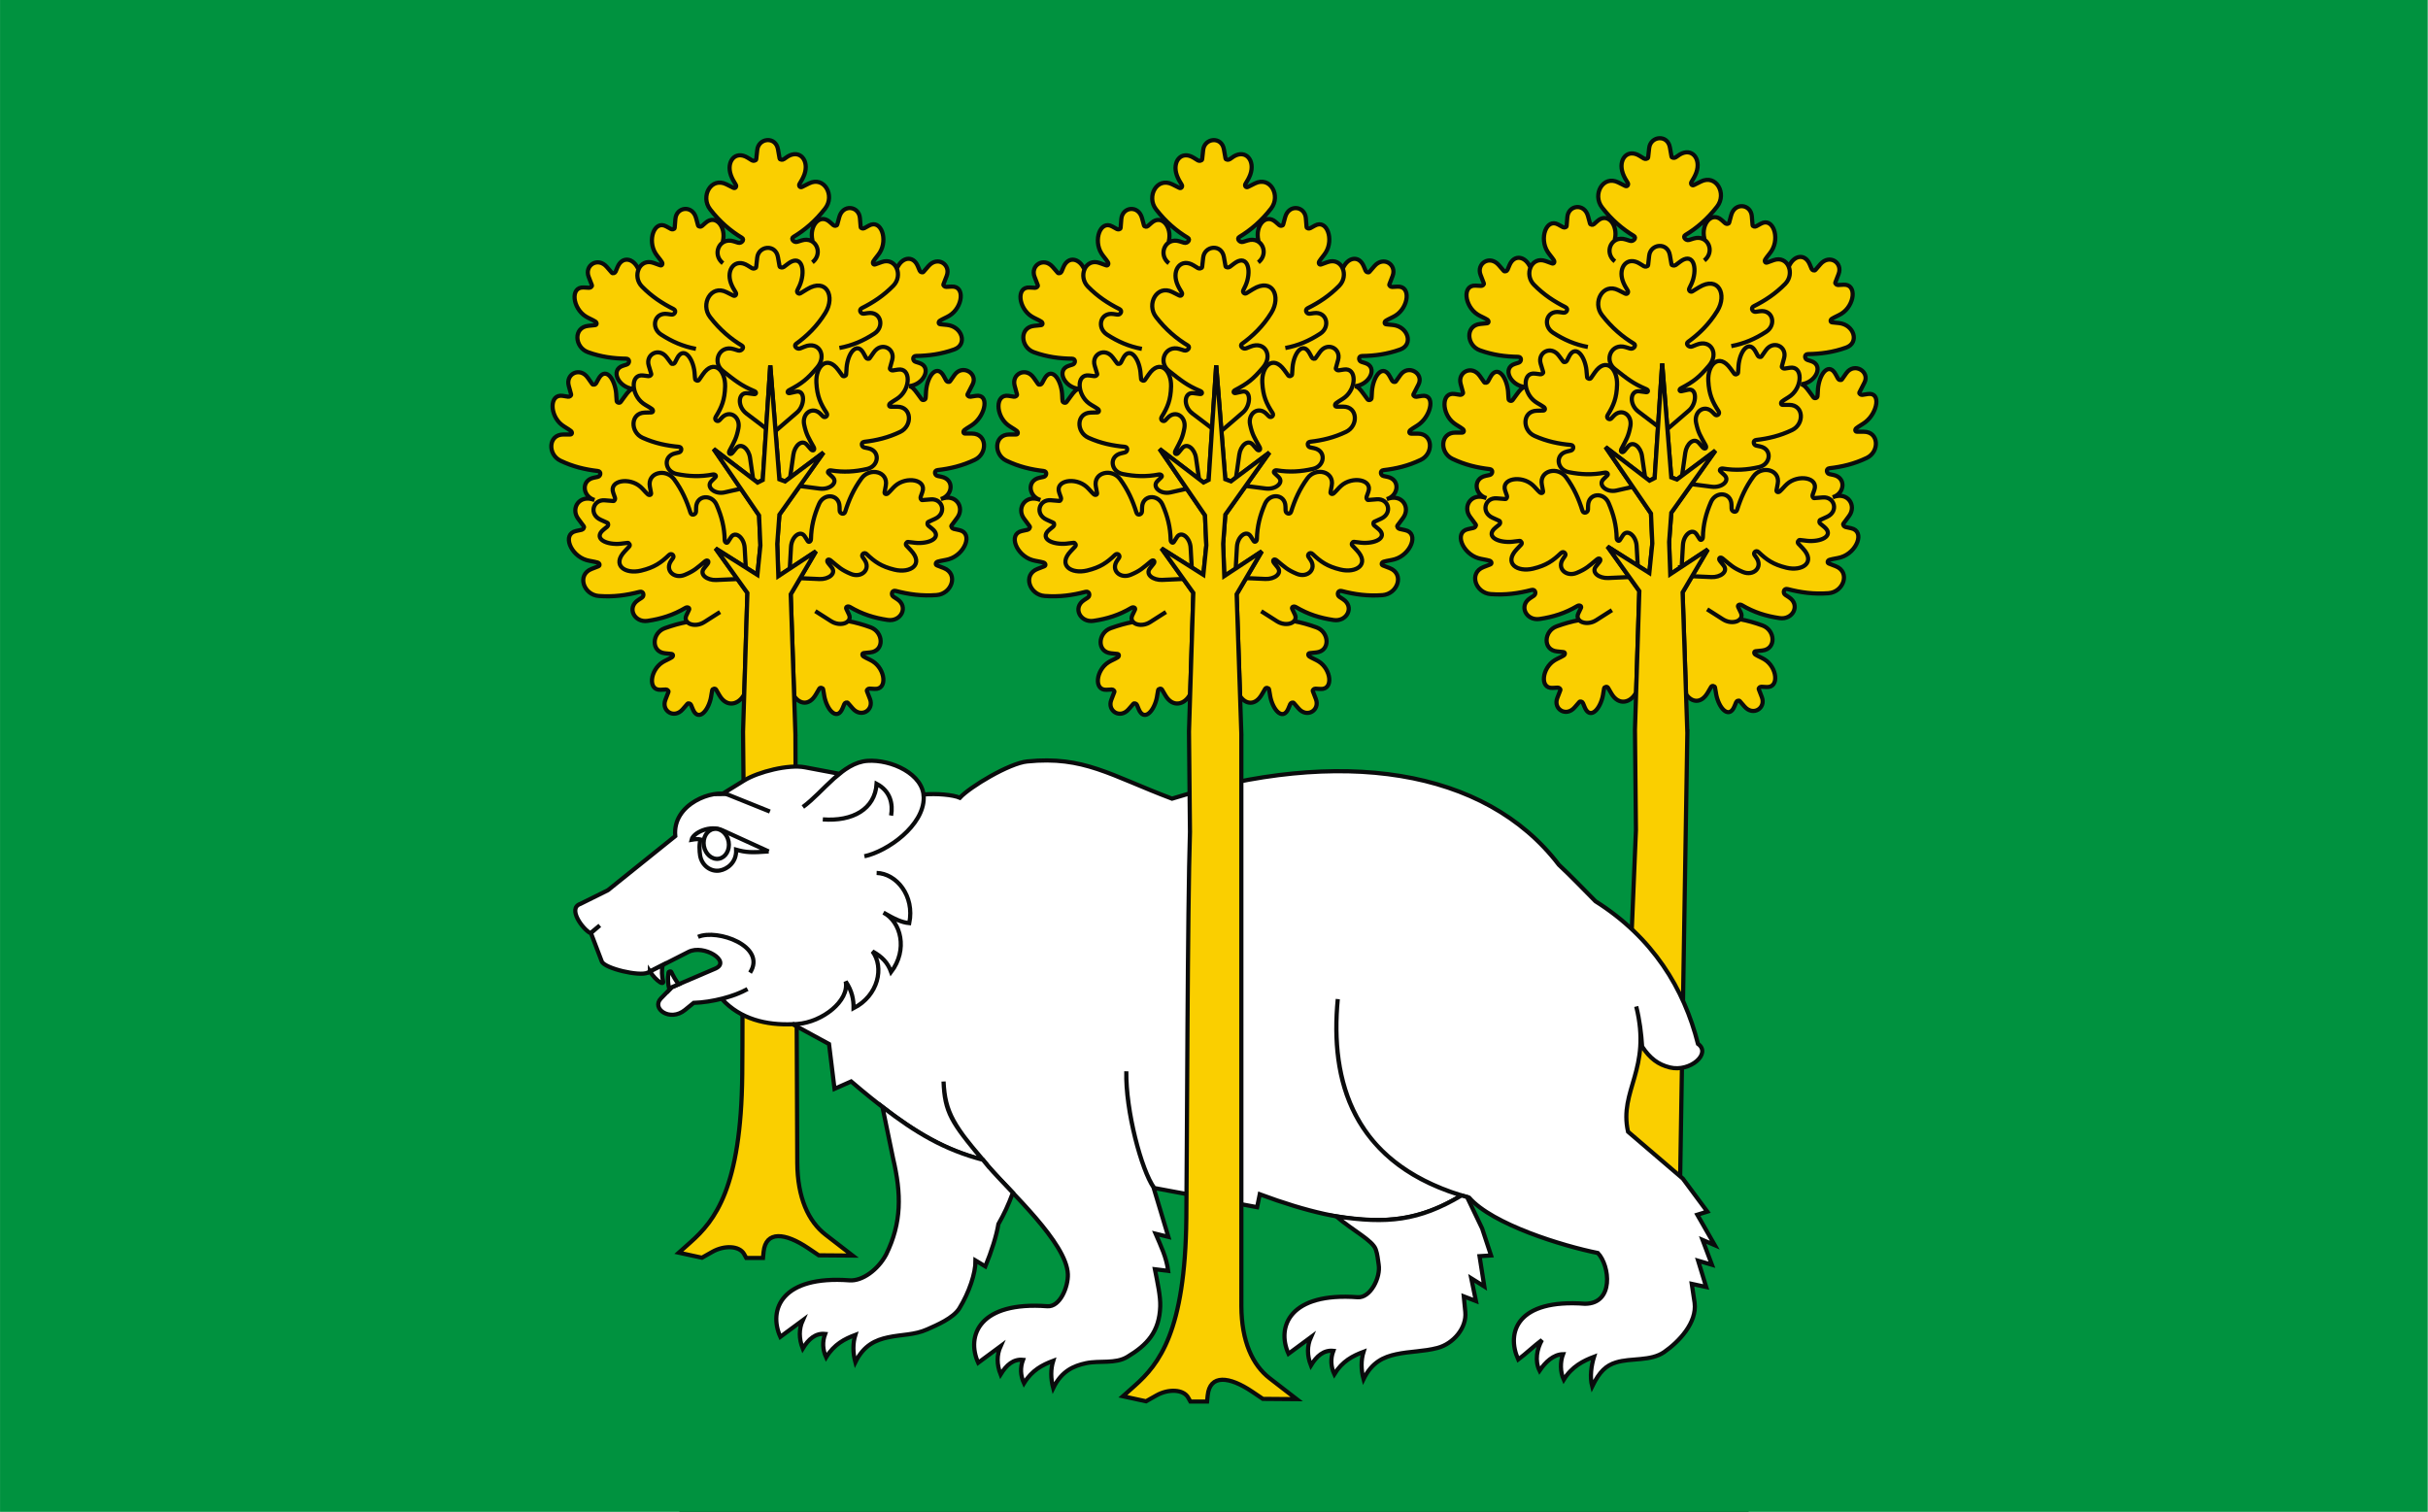 <?xml version="1.0" encoding="UTF-8"?>
<svg width="800" height="498.28" clip-rule="evenodd" fill-rule="evenodd" image-rendering="optimizeQuality" shape-rendering="geometricPrecision" text-rendering="geometricPrecision" version="1.0" viewBox="0 0 210 297" xml:space="preserve" xmlns="http://www.w3.org/2000/svg" xmlns:cc="http://web.resource.org/cc/" xmlns:dc="http://purl.org/dc/elements/1.1/" xmlns:rdf="http://www.w3.org/1999/02/22-rdf-syntax-ns#"><rect x="0" y="0" width="210" height="297" fill="#333333" stroke="none"/>
 <defs>
  <style type="text/css">
   
    .str0 {stroke:#0A0B0C;stroke-width:0.45}
    .str1 {stroke:#0A0B0C;stroke-width:0.45}
    .fil2 {fill:none}
    .fil0 {fill:#00923F}
    .fil1 {fill:#FACF00}
    .fil3 {fill:white}
   
  </style>
 </defs>
 <g transform="matrix(1.829 0 0 1.829 -87.07 -123.14)">
  
  <polygon class="fil0" points="-25.338 229.68 235.34 229.68 235.34 67.318 -25.338 67.318" fill="#00923f"/>
  <g stroke="#0a0b0c">
   <path class="fil1 str0" d="m150.34 141.69c-0.56 1.081-1.853 1.495-2.665 0.1l-0.352-0.605c-0.101-0.172-0.381-0.098-0.418 0.05-0.07 0.287-0.094 0.664-0.183 1.002-0.381 1.454-1.375 2.31-1.899 1.052l-0.2-0.479c-0.051-0.123-0.283-0.211-0.379-0.1l-0.51 0.587c-0.926 1.067-2.311 0.161-1.86-1.007l0.33-0.853c0.052-0.136-0.154-0.273-0.268-0.267l-0.572 0.03c-1.398 0.072-1.132-2.121 0.221-2.963 0.302-0.188 0.669-0.325 0.976-0.517 0.177-0.112 0.173-0.348-0.025-0.368l-0.696-0.072c-1.546-0.16-1.412-2.197-0.023-2.695 0.82-0.294 1.613-0.525 2.402-0.663 0.338 0.361 1.142 0.447 1.829 0.01l1.695-1.081-1.695 1.081c-1.03 0.656-2.325 0.136-1.915-0.729l0.287-0.602c0.092-0.193-0.161-0.333-0.398-0.193-1.302 0.769-2.58 1.173-4.053 1.391-1.421 0.209-2.271-1.411-1.009-2.237l0.397-0.261c0.283-0.187 0.182-0.733-0.243-0.621-1.402 0.367-2.807 0.565-4.388 0.446-1.64-0.124-2.387-2.274-0.773-2.903l0.727-0.283c0.207-0.081 0.141-0.336-0.082-0.403-0.386-0.116-0.822-0.154-1.202-0.268-1.704-0.504-2.639-2.783-1.115-3.119l0.624-0.138c0.124-0.028 0.306-0.236 0.209-0.366l-0.607-0.82c-0.831-1.121 0.142-2.653 1.749-2.009-1.272-0.382-1.464-2.095-0.074-2.39l0.437-0.093c0.313-0.067 0.41-0.582-9e-4 -0.629-1.357-0.157-2.659-0.462-4.006-1.107-1.398-0.67-1.32-2.813 0.313-2.815h0.735c0.209-8e-4 0.239-0.246 0.066-0.382-0.3-0.234-0.67-0.416-0.965-0.645-1.324-1.025-1.367-3.346 0.087-3.121l0.595 0.092c0.118 0.018 0.349-0.102 0.309-0.25l-0.254-0.927c-0.346-1.269 1.198-2.067 2.052-0.853l0.47 0.669c0.089 0.126 0.34 0.059 0.407-0.064l0.261-0.479c0.684-1.259 1.63-0.258 1.873 1.303 0.056 0.363 0.041 0.76 0.084 1.067 0.022 0.159 0.307 0.266 0.431 0.097l0.433-0.594c0.358-0.491 0.568-0.738 0.891-0.809-1.597-0.175-2.445-2.046-1.091-2.48l0.425-0.137c0.305-0.099 0.349-0.62-0.064-0.626-1.366-0.019-2.692-0.191-4.098-0.696-1.459-0.524-1.598-2.664 0.026-2.832l0.732-0.074c0.208-0.022 0.212-0.269 0.027-0.387-0.322-0.202-0.708-0.346-1.025-0.544-1.421-0.885-1.699-3.19-0.23-3.113l0.601 0.031c0.12 0.006 0.337-0.138 0.282-0.28l-0.346-0.896c-0.473-1.227 0.982-2.178 1.954-1.056l0.535 0.618c0.101 0.116 0.344 0.025 0.398-0.105l0.211-0.503c0.51-1.215 1.744-0.972 2.251 0.262-0.227 0.56-0.144 1.299 0.379 1.833 1.046 1.067 2.165 1.799 3.387 2.411 0.37 0.185 0.102 0.635-0.215 0.592l-0.443-0.062c-1.407-0.199-1.812 1.477-0.675 2.212 1.179 0.761 2.336 1.269 3.736 1.533-1.4-0.264-2.557-0.772-3.735-1.533-1.137-0.735-0.733-2.411 0.675-2.212l0.443 0.062c0.317 0.044 0.584-0.406 0.215-0.592-1.222-0.612-2.341-1.344-3.387-2.411-1.085-1.107-0.278-3.095 1.257-2.538l0.691 0.251c0.196 0.071 0.308-0.15 0.193-0.337-0.202-0.322-0.487-0.62-0.686-0.936-0.893-1.416-0.14-3.611 1.149-2.903l0.527 0.29c0.105 0.058 0.363 0.023 0.376-0.13l0.079-0.957c0.108-1.311 1.833-1.532 2.22-0.1l0.213 0.789c0.041 0.149 0.299 0.172 0.404 0.079l0.409-0.36c1.074-0.948 2.211 0.424 1.858 1.963l-0.04 0.174c-0.658 0.466-0.785 1.555 0.042 2.206-1.206-0.947-0.385-2.828 1.153-2.352l0.483 0.15c0.346 0.107 0.718-0.338 0.409-0.523-1.233-0.739-2.386-1.722-3.422-3.06-1.075-1.389 0.095-3.516 1.748-2.687l0.744 0.373c0.212 0.106 0.387-0.137 0.26-0.336-0.197-0.311-0.397-0.66-0.521-1.008-0.528-1.486 0.475-2.705 1.803-1.884l0.484 0.298c0.108 0.067 0.411 0.02 0.427-0.131l0.112-1.008c0.143-1.291 1.976-1.499 2.227-0.065l0.173 0.986c0.026 0.149 0.332 0.166 0.453 0.074l0.44-0.303c1.295-0.766 2.298 0.454 1.77 1.939-0.124 0.347-0.323 0.697-0.521 1.008-0.126 0.199 0.048 0.442 0.26 0.335l0.744-0.373c1.653-0.828 2.822 1.299 1.748 2.687-1.036 1.338-2.189 2.321-3.422 3.06-0.309 0.185 0.063 0.63 0.409 0.523l0.483-0.15c1.537-0.477 2.359 1.405 1.153 2.352 0.827-0.65 0.7-1.74 0.042-2.206l-0.04-0.174c-0.353-1.54 0.784-2.912 1.858-1.963l0.408 0.361c0.105 0.093 0.364 0.07 0.404-0.079l0.213-0.789c0.387-1.433 2.111-1.211 2.22 0.1l0.079 0.957c0.013 0.152 0.271 0.187 0.376 0.13l0.527-0.29c1.289-0.709 2.043 1.487 1.149 2.903-0.199 0.316-0.484 0.614-0.686 0.936-0.116 0.187-0.004 0.408 0.193 0.337l0.691-0.251c1.535-0.557 2.341 1.43 1.257 2.538-1.046 1.067-2.165 1.799-3.386 2.411-0.37 0.185-0.103 0.635 0.214 0.592l0.443-0.062c1.408-0.199 1.812 1.477 0.675 2.212-1.179 0.761-2.335 1.269-3.735 1.533 1.4-0.264 2.557-0.772 3.736-1.533 1.137-0.735 0.732-2.411-0.675-2.212l-0.443 0.062c-0.317 0.044-0.584-0.407-0.215-0.592 1.221-0.612 2.341-1.344 3.387-2.411 0.523-0.535 0.606-1.274 0.379-1.833 0.506-1.234 1.741-1.477 2.251-0.263l0.211 0.502c0.054 0.13 0.297 0.221 0.398 0.105l0.535-0.618c0.972-1.121 2.428-0.17 1.955 1.057l-0.346 0.896c-0.055 0.143 0.162 0.286 0.282 0.28l0.601-0.032c1.469-0.077 1.191 2.228-0.23 3.114-0.317 0.198-0.703 0.343-1.025 0.544-0.186 0.117-0.181 0.365 0.027 0.387l0.732 0.075c1.624 0.167 2.227 2.109 0.768 2.634-1.406 0.505-2.733 0.677-4.098 0.696-0.414 0.006-0.37 0.527-0.065 0.626l0.425 0.137c1.354 0.434 0.506 2.305-1.091 2.48 0.322 0.071 0.533 0.318 0.89 0.809l0.433 0.594c0.124 0.169 0.408 0.062 0.431-0.097 0.043-0.307 0.028-0.704 0.084-1.067 0.242-1.561 1.189-2.562 1.873-1.302l0.261 0.479c0.066 0.123 0.318 0.19 0.407 0.064l0.47-0.669c0.853-1.214 2.552-0.169 1.952 1.002l-0.55 1.075c-0.04 0.148 0.191 0.268 0.309 0.25l0.594-0.092c1.454-0.226 1.065 1.996-0.259 3.021-0.295 0.229-0.665 0.412-0.965 0.646-0.173 0.136-0.143 0.381 0.066 0.382l0.735 5e-4c1.633 0.002 1.711 2.145 0.313 2.814-1.348 0.645-2.65 0.95-4.006 1.107-0.411 0.048-0.314 0.562-8e-4 0.629l0.437 0.093c1.391 0.294 1.198 2.008-0.074 2.39 1.607-0.644 2.58 0.888 1.749 2.01l-0.607 0.819c-0.096 0.13 0.085 0.339 0.209 0.366l0.624 0.138c1.524 0.337 0.589 2.615-1.115 3.119-0.379 0.113-0.815 0.152-1.202 0.267-0.224 0.067-0.289 0.322-0.082 0.403l0.727 0.284c1.615 0.629 0.867 2.779-0.773 2.903-1.581 0.12-2.986-0.079-4.388-0.446-0.425-0.111-0.527 0.435-0.243 0.622l0.397 0.261c1.262 0.826 0.412 2.446-1.009 2.237-1.473-0.217-2.751-0.621-4.053-1.391-0.237-0.14-0.49 0-0.398 0.193l0.287 0.602c0.411 0.865-0.884 1.385-1.915 0.729l-1.696-1.081 1.696 1.081c0.687 0.437 1.49 0.351 1.829-0.01 0.789 0.139 1.582 0.369 2.402 0.664 1.389 0.498 1.523 2.535-0.023 2.695l-0.696 0.071c-0.199 0.021-0.202 0.257-0.025 0.368 0.307 0.192 0.674 0.329 0.976 0.517 1.353 0.842 1.619 3.035 0.221 2.963l-0.572-0.03c-0.114-0.006-0.32 0.131-0.268 0.267l0.33 0.853c0.451 1.167-0.933 2.073-1.86 1.007l-0.51-0.587c-0.097-0.111-0.328-0.023-0.379 0.1l-0.2 0.479c-0.525 1.259-1.518 0.402-1.9-1.052-0.088-0.338-0.113-0.715-0.183-1.002-0.037-0.148-0.317-0.222-0.417-0.05l-0.353 0.605c-0.74 1.272-1.779 1.039-2.341 0.169l-0.369-10.923 2.706-4.608-4.032 2.659-0.121-3.465 0.232-3.139 4.737-6.668-4.131 3.1-0.609-0.228-0.974-12.23-0.808 12.301-0.552 0.279-4.721-3.604 4.878 7.128 0.143 3.22-0.322 3.169-4.492-2.836 3.418 4.778-0.343 10.892z" fill="#facf00" stroke-width=".45"/>
   <path class="fil1 str0" d="m102.45 141.89c-0.56 1.081-1.852 1.495-2.664 0.1l-0.353-0.604c-0.101-0.173-0.381-0.098-0.417 0.05-0.071 0.286-0.095 0.664-0.183 1.002-0.382 1.454-1.375 2.31-1.9 1.052l-0.2-0.479c-0.051-0.123-0.282-0.211-0.379-0.1l-0.51 0.587c-0.927 1.067-2.311 0.161-1.86-1.007l0.329-0.853c0.052-0.136-0.154-0.273-0.268-0.267l-0.572 0.03c-1.398 0.072-1.132-2.121 0.221-2.963 0.301-0.188 0.669-0.325 0.976-0.517 0.177-0.111 0.173-0.347-0.025-0.368l-0.696-0.072c-1.546-0.16-1.411-2.197-0.023-2.695 0.821-0.294 1.613-0.525 2.402-0.663 0.339 0.361 1.142 0.447 1.829 0.01l1.695-1.081-1.695 1.081c-1.031 0.655-2.326 0.136-1.915-0.729l0.286-0.603c0.092-0.193-0.161-0.333-0.398-0.193-1.302 0.769-2.58 1.173-4.053 1.391-1.421 0.21-2.271-1.411-1.009-2.237l0.396-0.26c0.284-0.187 0.182-0.733-0.243-0.622-1.402 0.367-2.807 0.566-4.388 0.446-1.64-0.124-2.387-2.274-0.773-2.903l0.727-0.283c0.207-0.081 0.141-0.336-0.082-0.403-0.387-0.116-0.823-0.154-1.202-0.268-1.704-0.504-2.638-2.783-1.114-3.119l0.624-0.137c0.124-0.028 0.305-0.236 0.209-0.367l-0.607-0.819c-0.831-1.121 0.142-2.653 1.75-2.009-1.272-0.382-1.465-2.096-0.074-2.39l0.437-0.093c0.313-0.067 0.41-0.581-4e-4 -0.629-1.357-0.157-2.659-0.462-4.007-1.107-1.398-0.669-1.32-2.813 0.313-2.814h0.735c0.209-9e-4 0.238-0.246 0.066-0.382-0.3-0.234-0.67-0.417-0.964-0.645-1.324-1.025-1.367-3.346 0.087-3.121l0.594 0.092c0.118 0.018 0.349-0.102 0.309-0.25l-0.253-0.926c-0.346-1.269 1.198-2.067 2.051-0.853l0.47 0.669c0.088 0.126 0.34 0.059 0.406-0.064l0.261-0.479c0.684-1.26 1.63-0.258 1.873 1.303 0.057 0.363 0.041 0.76 0.084 1.067 0.022 0.159 0.307 0.266 0.431 0.097l0.433-0.594c0.358-0.491 0.568-0.739 0.89-0.809-1.597-0.175-2.445-2.046-1.091-2.479l0.425-0.137c0.305-0.099 0.349-0.62-0.064-0.626-1.366-0.019-2.692-0.191-4.098-0.696-1.459-0.525-1.598-2.664 0.026-2.832l0.732-0.074c0.208-0.022 0.212-0.269 0.027-0.387-0.322-0.202-0.709-0.346-1.025-0.544-1.421-0.885-1.699-3.19-0.229-3.113l0.601 0.031c0.12 0.006 0.337-0.137 0.282-0.28l-0.346-0.896c-0.473-1.227 0.983-2.178 1.955-1.056l0.535 0.618c0.101 0.116 0.344 0.024 0.398-0.105l0.211-0.503c0.509-1.215 1.744-0.972 2.251 0.263-0.227 0.56-0.145 1.299 0.379 1.833 1.046 1.067 2.165 1.8 3.387 2.411 0.369 0.185 0.102 0.635-0.215 0.592l-0.443-0.062c-1.408-0.199-1.812 1.478-0.675 2.212 1.179 0.761 2.335 1.269 3.736 1.533-1.4-0.264-2.557-0.772-3.736-1.533-1.137-0.735-0.732-2.411 0.675-2.212l0.443 0.062c0.318 0.044 0.584-0.406 0.215-0.592-1.221-0.612-2.34-1.344-3.386-2.411-1.085-1.107-0.279-3.095 1.257-2.538l0.691 0.251c0.197 0.071 0.309-0.15 0.193-0.337-0.202-0.322-0.487-0.62-0.686-0.936-0.894-1.416-0.14-3.611 1.149-2.903l0.527 0.29c0.105 0.057 0.363 0.023 0.376-0.13l0.078-0.957c0.109-1.311 1.833-1.533 2.22-0.1l0.213 0.789c0.041 0.149 0.299 0.172 0.404 0.079l0.409-0.361c1.075-0.948 2.211 0.424 1.859 1.963l-0.04 0.174c-0.659 0.466-0.786 1.556 0.042 2.205-1.206-0.947-0.384-2.828 1.153-2.352l0.483 0.15c0.346 0.107 0.718-0.338 0.409-0.523-1.233-0.739-2.386-1.722-3.422-3.06-1.074-1.389 0.095-3.516 1.748-2.687l0.744 0.373c0.212 0.106 0.387-0.137 0.261-0.336-0.198-0.311-0.398-0.66-0.521-1.008-0.528-1.486 0.475-2.705 1.804-1.885l0.483 0.299c0.108 0.067 0.411 0.02 0.428-0.131l0.111-1.008c0.143-1.291 1.976-1.499 2.228-0.065l0.173 0.986c0.026 0.149 0.331 0.166 0.453 0.074l0.44-0.303c1.295-0.765 2.298 0.454 1.77 1.94-0.124 0.348-0.323 0.697-0.521 1.008-0.127 0.199 0.048 0.442 0.26 0.336l0.744-0.373c1.653-0.829 2.822 1.299 1.748 2.687-1.036 1.338-2.189 2.321-3.422 3.06-0.308 0.185 0.063 0.63 0.409 0.523l0.483-0.15c1.538-0.477 2.359 1.405 1.153 2.352 0.828-0.65 0.701-1.74 0.042-2.206l-0.04-0.174c-0.352-1.54 0.784-2.912 1.858-1.963l0.409 0.361c0.105 0.093 0.363 0.07 0.404-0.079l0.213-0.789c0.387-1.433 2.112-1.211 2.22 0.1l0.079 0.957c0.013 0.153 0.271 0.187 0.376 0.13l0.527-0.29c1.289-0.709 2.042 1.487 1.149 2.903-0.199 0.316-0.484 0.614-0.686 0.936-0.116 0.186-0.004 0.408 0.193 0.337l0.691-0.251c1.535-0.557 2.342 1.43 1.257 2.538-1.046 1.067-2.165 1.799-3.386 2.411-0.369 0.185-0.103 0.635 0.215 0.592l0.443-0.062c1.408-0.199 1.812 1.477 0.675 2.212-1.179 0.761-2.335 1.269-3.735 1.533 1.4-0.264 2.557-0.772 3.735-1.533 1.137-0.735 0.732-2.411-0.675-2.212l-0.443 0.062c-0.318 0.044-0.584-0.407-0.215-0.592 1.221-0.612 2.341-1.344 3.387-2.411 0.523-0.534 0.606-1.273 0.379-1.833 0.506-1.234 1.741-1.478 2.25-0.263l0.211 0.502c0.054 0.13 0.297 0.221 0.398 0.105l0.535-0.617c0.972-1.122 2.428-0.171 1.955 1.056l-0.346 0.896c-0.055 0.143 0.162 0.287 0.282 0.281l0.601-0.031c1.469-0.077 1.191 2.228-0.229 3.113-0.317 0.198-0.703 0.343-1.025 0.544-0.185 0.118-0.181 0.365 0.027 0.387l0.731 0.075c1.625 0.167 2.227 2.11 0.768 2.634-1.406 0.505-2.733 0.676-4.098 0.696-0.414 0.006-0.369 0.527-0.064 0.626l0.425 0.137c1.354 0.433 0.506 2.305-1.091 2.479 0.323 0.071 0.533 0.318 0.891 0.809l0.433 0.594c0.124 0.169 0.408 0.062 0.431-0.097 0.043-0.307 0.028-0.704 0.084-1.067 0.242-1.561 1.189-2.562 1.873-1.302l0.261 0.478c0.067 0.124 0.318 0.19 0.407 0.064l0.47-0.668c0.854-1.214 2.552-0.169 1.953 1.001l-0.55 1.075c-0.041 0.148 0.191 0.268 0.309 0.25l0.594-0.092c1.454-0.225 1.064 1.997-0.26 3.022-0.295 0.229-0.665 0.412-0.964 0.646-0.173 0.135-0.143 0.381 0.066 0.382l0.735 4e-4c1.633 0.002 1.711 2.145 0.313 2.814-1.348 0.645-2.65 0.95-4.007 1.107-0.411 0.048-0.314 0.562-8e-4 0.629l0.437 0.093c1.391 0.295 1.198 2.008-0.073 2.39 1.607-0.644 2.58 0.888 1.749 2.01l-0.607 0.819c-0.097 0.13 0.085 0.339 0.209 0.366l0.623 0.138c1.524 0.337 0.589 2.615-1.114 3.12-0.38 0.113-0.816 0.151-1.202 0.267-0.224 0.067-0.289 0.322-0.082 0.403l0.727 0.283c1.614 0.629 0.867 2.78-0.773 2.904-1.581 0.119-2.986-0.079-4.388-0.446-0.425-0.111-0.527 0.435-0.243 0.622l0.397 0.261c1.262 0.826 0.412 2.446-1.009 2.237-1.473-0.218-2.751-0.621-4.053-1.391-0.237-0.14-0.49 0-0.398 0.193l0.287 0.603c0.411 0.865-0.884 1.385-1.915 0.729l-1.695-1.081 1.695 1.081c0.687 0.437 1.491 0.351 1.829-0.01 0.789 0.138 1.582 0.369 2.402 0.663 1.389 0.498 1.523 2.535-0.023 2.695l-0.696 0.072c-0.198 0.021-0.202 0.257-0.025 0.368 0.306 0.192 0.674 0.329 0.976 0.517 1.353 0.842 1.619 3.035 0.221 2.963l-0.572-0.03c-0.114-0.006-0.321 0.131-0.268 0.267l0.33 0.853c0.451 1.168-0.933 2.074-1.86 1.007l-0.51-0.587c-0.097-0.111-0.328-0.023-0.379 0.1l-0.2 0.479c-0.525 1.258-1.518 0.402-1.9-1.052-0.088-0.339-0.113-0.716-0.183-1.002-0.037-0.148-0.317-0.222-0.418-0.05l-0.353 0.605c-0.74 1.272-1.779 1.039-2.341 0.169l-0.369-10.923 2.706-4.608-4.032 2.659-0.121-3.465 0.232-3.139 4.737-6.668-4.132 3.1-0.609-0.229-0.974-12.229-0.808 12.301-0.552 0.279-4.721-3.604 4.879 7.128 0.143 3.22-0.322 3.169-4.492-2.836 3.418 4.778-0.343 10.892z" fill="#facf00" stroke-width=".45"/>
   <path class="fil1 str0" d="m54.569 141.89c-0.56 1.081-1.853 1.496-2.665 0.101l-0.352-0.605c-0.101-0.173-0.381-0.098-0.417 0.05-0.071 0.286-0.095 0.663-0.183 1.002-0.381 1.454-1.375 2.31-1.9 1.051l-0.2-0.479c-0.052-0.123-0.282-0.211-0.379-0.1l-0.51 0.587c-0.927 1.067-2.311 0.161-1.86-1.007l0.33-0.853c0.052-0.136-0.154-0.272-0.268-0.267l-0.572 0.03c-1.398 0.072-1.132-2.122 0.221-2.963 0.301-0.188 0.669-0.326 0.976-0.517 0.177-0.111 0.173-0.347-0.025-0.368l-0.696-0.071c-1.546-0.16-1.412-2.197-0.023-2.695 0.82-0.294 1.613-0.525 2.402-0.663 0.339 0.361 1.142 0.447 1.829 0.01l1.696-1.081-1.696 1.081c-1.031 0.656-2.326 0.136-1.915-0.729l0.287-0.602c0.092-0.193-0.161-0.333-0.398-0.193-1.302 0.77-2.58 1.173-4.053 1.391-1.421 0.21-2.271-1.411-1.009-2.237l0.397-0.26c0.284-0.187 0.182-0.733-0.243-0.622-1.402 0.367-2.807 0.566-4.388 0.446-1.64-0.124-2.387-2.274-0.773-2.904l0.727-0.283c0.207-0.081 0.141-0.336-0.082-0.403-0.386-0.116-0.822-0.154-1.202-0.267-1.704-0.504-2.639-2.783-1.115-3.119l0.624-0.137c0.124-0.028 0.306-0.236 0.209-0.367l-0.607-0.819c-0.831-1.121 0.142-2.653 1.749-2.01-1.272-0.382-1.465-2.095-0.074-2.39l0.437-0.093c0.313-0.068 0.41-0.582-8e-4 -0.629-1.357-0.157-2.659-0.462-4.007-1.107-1.398-0.669-1.32-2.813 0.313-2.815h0.735c0.209-4e-4 0.239-0.246 0.066-0.382-0.3-0.234-0.67-0.417-0.965-0.646-1.324-1.024-1.367-3.346 0.087-3.12l0.595 0.092c0.119 0.018 0.349-0.102 0.309-0.25l-0.253-0.926c-0.346-1.269 1.198-2.067 2.052-0.853l0.47 0.668c0.089 0.126 0.34 0.059 0.407-0.064l0.261-0.479c0.684-1.26 1.63-0.259 1.873 1.302 0.056 0.363 0.041 0.76 0.084 1.067 0.022 0.159 0.307 0.266 0.431 0.097l0.433-0.594c0.358-0.491 0.568-0.739 0.89-0.809-1.597-0.175-2.445-2.046-1.091-2.479l0.426-0.137c0.305-0.099 0.349-0.62-0.065-0.626-1.366-0.019-2.692-0.191-4.098-0.696-1.459-0.525-1.598-2.665 0.026-2.832l0.731-0.075c0.208-0.021 0.213-0.269 0.027-0.387-0.322-0.202-0.709-0.347-1.025-0.544-1.421-0.885-1.699-3.19-0.23-3.113l0.601 0.031c0.12 0.006 0.337-0.138 0.282-0.28l-0.346-0.896c-0.473-1.227 0.982-2.178 1.955-1.056l0.535 0.617c0.102 0.116 0.344 0.025 0.398-0.105l0.211-0.503c0.509-1.214 1.745-0.972 2.251 0.263-0.227 0.559-0.144 1.299 0.379 1.833 1.046 1.067 2.165 1.8 3.386 2.411 0.37 0.185 0.102 0.635-0.215 0.592l-0.443-0.062c-1.408-0.199-1.813 1.478-0.676 2.212 1.179 0.761 2.336 1.269 3.736 1.533-1.4-0.264-2.557-0.772-3.736-1.533-1.137-0.735-0.732-2.411 0.675-2.212l0.443 0.062c0.317 0.043 0.584-0.406 0.215-0.592-1.221-0.612-2.341-1.344-3.386-2.411-1.085-1.107-0.279-3.095 1.257-2.538l0.691 0.251c0.197 0.071 0.309-0.15 0.192-0.337-0.202-0.322-0.487-0.621-0.685-0.936-0.894-1.416-0.14-3.611 1.149-2.903l0.527 0.29c0.105 0.058 0.363 0.023 0.376-0.13l0.079-0.957c0.108-1.311 1.833-1.533 2.22-0.1l0.213 0.789c0.041 0.148 0.3 0.172 0.404 0.079l0.409-0.361c1.074-0.948 2.211 0.424 1.858 1.963l-0.04 0.174c-0.658 0.466-0.785 1.556 0.042 2.206-1.206-0.947-0.384-2.829 1.154-2.352l0.483 0.15c0.346 0.107 0.718-0.338 0.409-0.523-1.233-0.739-2.386-1.722-3.421-3.06-1.074-1.388 0.095-3.516 1.748-2.687l0.744 0.373c0.212 0.106 0.387-0.137 0.26-0.336-0.198-0.311-0.397-0.66-0.52-1.008-0.529-1.486 0.474-2.706 1.803-1.885l0.484 0.298c0.108 0.067 0.411 0.02 0.428-0.13l0.111-1.008c0.143-1.291 1.975-1.499 2.227-0.065l0.173 0.986c0.026 0.149 0.332 0.166 0.453 0.074l0.441-0.303c1.295-0.765 2.298 0.454 1.769 1.94-0.124 0.348-0.323 0.697-0.52 1.008-0.127 0.199 0.048 0.442 0.26 0.336l0.744-0.373c1.652-0.829 2.822 1.299 1.748 2.687-1.035 1.338-2.188 2.321-3.421 3.06-0.308 0.185 0.064 0.63 0.409 0.523l0.483-0.15c1.538-0.476 2.359 1.405 1.153 2.352 0.828-0.65 0.701-1.74 0.042-2.206l-0.04-0.174c-0.352-1.539 0.784-2.911 1.858-1.963l0.409 0.361c0.104 0.093 0.363 0.07 0.404-0.079l0.213-0.789c0.387-1.433 2.111-1.211 2.22 0.1l0.079 0.957c0.012 0.153 0.271 0.187 0.376 0.13l0.527-0.29c1.289-0.709 2.042 1.487 1.149 2.903-0.199 0.316-0.484 0.614-0.686 0.936-0.116 0.186-0.004 0.408 0.193 0.336l0.691-0.251c1.535-0.557 2.341 1.43 1.257 2.537-1.046 1.067-2.165 1.8-3.386 2.411-0.37 0.185-0.103 0.635 0.215 0.591l0.442-0.062c1.408-0.199 1.813 1.477 0.676 2.212-1.179 0.762-2.335 1.269-3.735 1.533 1.4-0.264 2.557-0.772 3.735-1.533 1.137-0.735 0.732-2.411-0.675-2.212l-0.443 0.062c-0.318 0.044-0.584-0.406-0.215-0.591 1.221-0.612 2.341-1.344 3.386-2.411 0.524-0.535 0.606-1.274 0.379-1.833 0.506-1.235 1.741-1.478 2.251-0.263l0.211 0.502c0.054 0.13 0.297 0.221 0.398 0.105l0.535-0.618c0.972-1.121 2.428-0.171 1.955 1.056l-0.346 0.896c-0.055 0.143 0.162 0.287 0.282 0.28l0.601-0.031c1.469-0.077 1.191 2.228-0.23 3.113-0.316 0.198-0.703 0.343-1.025 0.544-0.186 0.118-0.182 0.365 0.027 0.387l0.732 0.074c1.624 0.167 2.227 2.11 0.768 2.634-1.406 0.505-2.733 0.677-4.098 0.696-0.414 0.006-0.369 0.527-0.065 0.626l0.426 0.137c1.354 0.434 0.506 2.305-1.091 2.48 0.322 0.07 0.532 0.318 0.891 0.809l0.433 0.594c0.124 0.17 0.408 0.062 0.431-0.097 0.043-0.307 0.028-0.704 0.084-1.067 0.243-1.561 1.189-2.562 1.873-1.303l0.261 0.479c0.067 0.124 0.318 0.19 0.407 0.064l0.47-0.668c0.854-1.214 2.552-0.169 1.953 1.001l-0.55 1.075c-0.04 0.148 0.191 0.268 0.309 0.25l0.595-0.092c1.454-0.225 1.065 1.997-0.26 3.022-0.295 0.229-0.665 0.412-0.965 0.645-0.173 0.136-0.143 0.382 0.066 0.382h0.735c1.633 0.002 1.711 2.145 0.313 2.815-1.348 0.645-2.65 0.95-4.007 1.107-0.411 0.048-0.314 0.562-8e-4 0.629l0.437 0.093c1.391 0.295 1.198 2.008-0.074 2.39 1.607-0.644 2.58 0.888 1.749 2.009l-0.607 0.82c-0.096 0.13 0.086 0.339 0.209 0.366l0.624 0.138c1.524 0.337 0.589 2.615-1.115 3.119-0.38 0.113-0.815 0.152-1.202 0.268-0.224 0.067-0.289 0.322-0.082 0.403l0.727 0.283c1.614 0.629 0.867 2.779-0.773 2.903-1.581 0.12-2.986-0.079-4.388-0.446-0.424-0.111-0.526 0.435-0.242 0.622l0.396 0.26c1.262 0.826 0.412 2.446-1.008 2.237-1.473-0.218-2.751-0.622-4.053-1.391-0.237-0.14-0.49 0-0.398 0.193l0.286 0.603c0.411 0.865-0.884 1.385-1.915 0.729l-1.696-1.081 1.696 1.081c0.687 0.437 1.49 0.351 1.829-0.01 0.789 0.138 1.582 0.37 2.402 0.664 1.389 0.497 1.524 2.535-0.022 2.695l-0.696 0.072c-0.198 0.021-0.202 0.257-0.025 0.368 0.306 0.192 0.674 0.329 0.976 0.517 1.353 0.842 1.619 3.035 0.221 2.963l-0.572-0.03c-0.113-0.005-0.32 0.131-0.268 0.267l0.33 0.853c0.451 1.168-0.934 2.074-1.86 1.007l-0.51-0.587c-0.097-0.111-0.328-0.024-0.379 0.1l-0.2 0.479c-0.525 1.259-1.519 0.403-1.9-1.052-0.088-0.338-0.113-0.716-0.183-1.002-0.036-0.148-0.317-0.222-0.417-0.05l-0.353 0.605c-0.74 1.272-1.779 1.039-2.341 0.169l-0.369-10.923 2.705-4.608-4.032 2.659-0.121-3.465 0.232-3.139 4.737-6.668-4.132 3.1-0.609-0.228-0.974-12.229-0.808 12.301-0.552 0.278-4.721-3.604 4.878 7.128 0.143 3.22-0.322 3.169-4.492-2.836 3.418 4.778-0.343 10.892z" fill="#facf00" stroke-width=".45"/>
   <path class="fil2 str0" d="m60.297 119.49 2.38 0.307c1.098 0.141 2.008-0.65 1.377-1.245l-0.44-0.415c-0.141-0.132 0.026-0.334 0.272-0.293 1.352 0.222 2.563 0.143 3.878-0.157 1.268-0.29 1.454-1.937 0.117-2.22l-0.42-0.089c-0.301-0.065-0.394-0.559 8e-4 -0.605 1.304-0.151 2.555-0.444 3.85-1.064 1.344-0.643 1.269-2.703-0.301-2.705h-0.707c-0.201-5e-4 -0.229-0.237-0.063-0.367 0.288-0.224 0.643-0.4 0.927-0.62 1.272-0.985 1.314-3.215-0.083-2.999l-0.571 0.088c-0.114 0.017-0.336-0.099-0.297-0.24l0.243-0.891c0.333-1.219-1.151-1.987-1.972-0.82l-0.452 0.643c-0.086 0.121-0.327 0.057-0.391-0.062l-0.251-0.46c-0.657-1.211-1.567-0.248-1.8 1.251-0.055 0.349-0.039 0.73-0.081 1.025-0.022 0.153-0.295 0.256-0.414 0.093l-0.416-0.571c-1.222-1.678-2.455-0.401-2.364 1.348 0.076 1.453 0.437 2.239 1.099 3.256 0.206 0.316-0.193 0.562-0.382 0.37l-0.264-0.266c-0.88-0.888-2.019-0.05-1.764 1.152 0.229 1.073 0.47 1.408 1.022 2.405 0.174 0.314-0.085 0.488-0.314 0.224l-0.399-0.462c-0.567-0.657-1.338 0.113-1.471 1.05l-0.35 2.475 0.8 0.861z" fill="none" stroke-width=".45"/>
   <path class="fil2 str0" d="m59.458 128.45 0.137-2.395c0.063-1.105 1.009-1.854 1.477-1.124l0.326 0.509c0.104 0.163 0.333 0.036 0.338-0.214 0.031-1.369 0.332-2.545 0.869-3.782 0.519-1.193 2.171-1.072 2.203 0.294l0.011 0.43c8e-3 0.308 0.477 0.49 0.594 0.111 0.389-1.254 0.908-2.43 1.756-3.588 0.88-1.202 2.891-0.749 2.603 0.794l-0.13 0.694c-0.036 0.198 0.191 0.269 0.349 0.13 0.274-0.242 0.512-0.559 0.78-0.797 1.202-1.069 3.402-0.699 2.932 0.635l-0.192 0.546c-0.038 0.108 0.035 0.348 0.182 0.336l0.92-0.075c1.26-0.102 1.74 1.498 0.442 2.089l-0.715 0.326c-0.134 0.062-0.116 0.311-0.011 0.396l0.406 0.331c1.069 0.869-0.045 1.586-1.562 1.538-0.353-0.011-0.725-0.096-1.023-0.11-0.154-0.007-0.306 0.243-0.168 0.39l0.484 0.514c1.424 1.511-0.058 2.487-1.761 2.076-1.414-0.343-2.119-0.842-2.997-1.681-0.273-0.26-0.588 0.086-0.435 0.308l0.213 0.308c0.711 1.028-0.323 1.994-1.458 1.522-1.013-0.422-1.298-0.722-2.175-1.448-0.276-0.229-0.496-0.006-0.278 0.268l0.38 0.477c0.541 0.679-0.358 1.295-1.303 1.252l-2.498-0.112-0.699-0.946z" fill="none" stroke-width=".45"/>
   <path class="fil2 str0" d="m54.754 128.55-0.137-2.395c-0.063-1.105-1.009-1.855-1.477-1.124l-0.326 0.509c-0.105 0.163-0.333 0.036-0.339-0.214-0.031-1.369-0.331-2.545-0.869-3.782-0.519-1.193-2.171-1.072-2.203 0.294l-0.011 0.43c-8e-3 0.307-0.477 0.49-0.595 0.111-0.389-1.254-0.908-2.429-1.756-3.588-0.88-1.202-2.89-0.749-2.603 0.794l0.13 0.694c0.037 0.198-0.19 0.269-0.349 0.13-0.274-0.242-0.512-0.559-0.781-0.797-1.202-1.069-3.402-0.699-2.932 0.635l0.192 0.545c0.038 0.109-0.035 0.348-0.182 0.337l-0.92-0.075c-1.26-0.102-1.74 1.498-0.442 2.089l0.715 0.325c0.134 0.062 0.116 0.311 0.011 0.396l-0.406 0.331c-1.069 0.869 0.045 1.586 1.562 1.538 0.353-0.011 0.725-0.096 1.022-0.109 0.154-0.007 0.306 0.243 0.168 0.39l-0.484 0.514c-1.424 1.511 0.058 2.487 1.761 2.075 1.414-0.343 2.12-0.842 2.998-1.68 0.273-0.26 0.588 0.086 0.435 0.308l-0.213 0.308c-0.71 1.028 0.324 1.994 1.458 1.522 1.013-0.422 1.298-0.721 2.175-1.448 0.277-0.229 0.496-0.006 0.278 0.268l-0.38 0.477c-0.541 0.678 0.358 1.294 1.303 1.252l2.498-0.112 0.699-0.946z" fill="none" stroke-width=".45"/>
   <path class="fil2 str0" d="m54.235 119.8-1.776 0.403c-1.079 0.243-2.024-0.596-1.409-1.208l0.429-0.426c0.138-0.136-0.035-0.333-0.28-0.286-1.345 0.257-2.558 0.21-3.88-0.055-1.276-0.257-1.504-1.898-0.175-2.216l0.418-0.1c0.299-0.073 0.379-0.569-0.017-0.605-1.308-0.117-2.566-0.377-3.877-0.963-1.36-0.608-1.339-2.67 0.23-2.712l0.706-0.019c0.201-6e-3 0.224-0.243 0.054-0.369-0.294-0.216-0.654-0.383-0.943-0.596-1.297-0.951-1.397-3.18 0.005-3l0.574 0.073c0.114 0.014 0.333-0.107 0.291-0.248l-0.267-0.883c-0.364-1.21 1.099-2.016 1.95-0.871l0.468 0.63c0.088 0.119 0.328 0.048 0.389-0.072l0.238-0.467c0.626-1.227 1.56-0.289 1.832 1.204 0.064 0.348 0.058 0.729 0.108 1.023 0.025 0.152 0.302 0.248 0.417 0.082l0.401-0.582c1.179-1.709 2.444-0.465 2.399 1.286-0.038 1.455-0.378 2.249-1.013 3.284-0.197 0.321 0.207 0.557 0.392 0.36l0.257-0.273c0.856-0.911 2.017-0.102 1.794 1.106-0.201 1.079-0.433 1.421-0.959 2.431-0.166 0.318 0.098 0.486 0.32 0.215l0.387-0.472c0.55-0.671 1.363 0.074 1.498 1.011l0.349 2.416-1.306 0.897z" fill="none" stroke-width=".45"/>
   <path class="fil2 str0" d="m57.066 113.45-2.252-1.709c-1.038-0.788-0.902-2.318 0.111-2.184l0.707 0.094c0.227 0.03 0.297-0.208 0.037-0.318-1.474-0.623-2.102-1.157-3.385-2.164-1.206-0.947-0.385-2.827 1.153-2.352l0.483 0.149c0.346 0.107 0.718-0.338 0.409-0.523-1.233-0.739-2.386-1.722-3.422-3.06-1.074-1.389 0.096-3.517 1.748-2.687l0.744 0.373c0.213 0.107 0.387-0.137 0.26-0.336-0.198-0.311-0.397-0.66-0.521-1.008-0.528-1.486 0.475-2.706 1.804-1.885l0.484 0.298c0.108 0.066 0.411 0.02 0.427-0.131l0.111-1.008c0.143-1.291 1.976-1.499 2.228-0.065l0.173 0.986c0.026 0.149 0.331 0.166 0.453 0.074l0.474-0.358c1.247-0.942 1.817 0.296 1.415 1.821-0.094 0.356-0.263 0.721-0.434 1.047-0.109 0.209 0.131 0.443 0.334 0.319l0.71-0.434c2.086-1.276 3.048 0.773 1.966 2.532-0.886 1.441-1.987 2.496-3.153 3.336-0.292 0.21 0.116 0.622 0.451 0.486l0.47-0.19c1.562-0.63 2.424 0.986 1.346 2.247-1.06 1.24-1.596 1.686-3.013 2.43-0.25 0.131-0.161 0.362 0.064 0.313l0.696-0.152c0.999-0.218 0.947 1.494 0.101 2.223l-2.209 1.903-0.972-0.069z" fill="none" stroke-width=".45"/>
   <path class="fil1 str0" d="m60.068 146.21 0.2 45.992c0.021 3.716 1.176 6.277 3.037 7.715l2.904 2.243-3.632-0.028-1.142-0.769c-2.478-1.669-4.552-1.892-4.785 0.403l-0.066 0.652h-1.791l-0.236-0.422c-0.508-0.909-2.133-0.959-3.411-0.236l-1.116 0.63-2.482-0.54 1.279-1.14c2.571-2.29 5.413-5.774 5.531-18.002 0.079-8.242-0.074-17.868 0.191-26.035l-0.106-10.77 0.469-14.896-3.418-4.778 4.492 2.836 0.322-3.169-0.143-3.22-4.878-7.128 4.721 3.604 0.552-0.278 0.808-12.301 0.974 12.229 0.609 0.228 4.132-3.1-4.737 6.668-0.232 3.139 0.121 3.465 4.032-2.659-2.705 4.608 0.508 15.058z" fill="#facf00" stroke-width=".45"/>
   <path class="fil2 str0" d="m156.07 119.29 2.379 0.306c1.097 0.142 2.008-0.65 1.377-1.245l-0.44-0.414c-0.141-0.133 0.026-0.334 0.272-0.293 1.352 0.222 2.563 0.143 3.877-0.156 1.268-0.29 1.454-1.937 0.117-2.22l-0.42-0.089c-0.3-0.065-0.394-0.559 9e-4 -0.605 1.304-0.151 2.555-0.445 3.851-1.064 1.344-0.643 1.269-2.703-0.301-2.705h-0.707c-0.201-4e-4 -0.229-0.237-0.064-0.367 0.288-0.224 0.644-0.4 0.927-0.62 1.272-0.985 1.313-3.216-0.083-2.999l-0.572 0.088c-0.114 0.017-0.336-0.099-0.297-0.24l0.243-0.891c0.333-1.219-1.151-1.986-1.972-0.82l-0.451 0.643c-0.086 0.121-0.327 0.057-0.391-0.061l-0.251-0.46c-0.657-1.211-1.567-0.248-1.8 1.252-0.054 0.349-0.039 0.73-0.081 1.025-0.021 0.152-0.295 0.256-0.414 0.093l-0.416-0.571c-1.222-1.678-2.455-0.401-2.364 1.348 0.076 1.453 0.437 2.239 1.099 3.256 0.206 0.316-0.192 0.561-0.382 0.37l-0.264-0.267c-0.88-0.887-2.019-0.049-1.764 1.153 0.229 1.073 0.47 1.408 1.022 2.405 0.174 0.314-0.085 0.488-0.314 0.224l-0.399-0.462c-0.567-0.656-1.338 0.114-1.471 1.05l-0.35 2.475 0.801 0.861z" fill="none" stroke-width=".45"/>
   <path class="fil2 str0" d="m155.23 128.24 0.137-2.395c0.064-1.105 1.009-1.854 1.477-1.124l0.326 0.509c0.105 0.163 0.333 0.035 0.339-0.214 0.031-1.369 0.331-2.545 0.869-3.782 0.518-1.193 2.171-1.072 2.203 0.294l0.011 0.429c8e-3 0.308 0.477 0.49 0.594 0.111 0.389-1.254 0.908-2.43 1.756-3.589 0.88-1.202 2.891-0.749 2.603 0.794l-0.13 0.695c-0.036 0.198 0.191 0.269 0.349 0.13 0.274-0.242 0.512-0.559 0.781-0.797 1.202-1.069 3.402-0.699 2.932 0.635l-0.193 0.545c-0.038 0.109 0.035 0.348 0.182 0.337l0.92-0.075c1.259-0.102 1.74 1.498 0.442 2.089l-0.715 0.326c-0.135 0.061-0.116 0.311-0.011 0.395l0.406 0.331c1.069 0.869-0.045 1.586-1.562 1.538-0.353-0.011-0.725-0.096-1.023-0.109-0.154-0.007-0.306 0.243-0.167 0.39l0.484 0.514c1.424 1.51-0.059 2.487-1.761 2.075-1.414-0.343-2.12-0.842-2.998-1.68-0.273-0.261-0.588 0.086-0.434 0.307l0.213 0.309c0.71 1.028-0.324 1.994-1.458 1.521-1.013-0.422-1.298-0.722-2.175-1.448-0.277-0.229-0.496-0.006-0.278 0.267l0.38 0.477c0.541 0.679-0.358 1.294-1.304 1.252l-2.497-0.112-0.699-0.946z" fill="none" stroke-width=".45"/>
   <path class="fil2 str0" d="m150.53 128.34-0.137-2.395c-0.064-1.105-1.009-1.854-1.477-1.124l-0.326 0.508c-0.104 0.163-0.333 0.036-0.338-0.214-0.031-1.369-0.332-2.545-0.869-3.782-0.518-1.193-2.171-1.072-2.203 0.294l-0.01 0.429c-0.008 0.308-0.477 0.49-0.595 0.111-0.389-1.254-0.908-2.43-1.756-3.589-0.88-1.202-2.891-0.749-2.603 0.794l0.13 0.695c0.037 0.198-0.19 0.269-0.349 0.13-0.274-0.242-0.512-0.559-0.781-0.797-1.202-1.069-3.402-0.699-2.932 0.634l0.192 0.546c0.038 0.108-0.035 0.348-0.182 0.336l-0.92-0.075c-1.26-0.102-1.741 1.498-0.442 2.089l0.715 0.326c0.135 0.062 0.116 0.311 0.011 0.396l-0.406 0.331c-1.069 0.869 0.045 1.586 1.562 1.538 0.353-0.011 0.725-0.096 1.023-0.11 0.154-0.007 0.306 0.243 0.168 0.39l-0.484 0.514c-1.424 1.511 0.058 2.487 1.761 2.076 1.414-0.343 2.12-0.842 2.998-1.68 0.273-0.261 0.588 0.086 0.435 0.307l-0.213 0.309c-0.71 1.028 0.324 1.994 1.458 1.521 1.013-0.422 1.298-0.722 2.175-1.448 0.276-0.229 0.496-0.006 0.278 0.268l-0.381 0.477c-0.541 0.679 0.358 1.295 1.303 1.252l2.498-0.112 0.699-0.946z" fill="none" stroke-width=".45"/>
   <path class="fil2 str0" d="m150.01 119.6-1.776 0.403c-1.079 0.243-2.024-0.596-1.409-1.208l0.429-0.426c0.138-0.136-0.035-0.333-0.28-0.286-1.345 0.257-2.558 0.211-3.88-0.055-1.276-0.257-1.504-1.898-0.175-2.216l0.418-0.1c0.299-0.073 0.379-0.569-0.017-0.605-1.308-0.117-2.566-0.377-3.877-0.963-1.36-0.608-1.339-2.669 0.23-2.712l0.706-0.019c0.201-0.005 0.223-0.243 0.054-0.369-0.294-0.217-0.654-0.383-0.943-0.596-1.298-0.951-1.397-3.18 0.005-3l0.574 0.073c0.114 0.014 0.333-0.107 0.29-0.248l-0.267-0.883c-0.364-1.21 1.099-2.016 1.95-0.871l0.469 0.63c0.088 0.119 0.328 0.049 0.389-0.072l0.238-0.467c0.625-1.227 1.56-0.289 1.832 1.204 0.064 0.347 0.058 0.729 0.107 1.023 0.026 0.152 0.302 0.248 0.417 0.082l0.401-0.581c1.178-1.709 2.444-0.466 2.399 1.286-0.038 1.455-0.379 2.25-1.014 3.283-0.197 0.322 0.207 0.557 0.392 0.361l0.257-0.273c0.856-0.911 2.018-0.102 1.794 1.106-0.2 1.079-0.433 1.42-0.959 2.431-0.166 0.319 0.098 0.486 0.32 0.215l0.387-0.472c0.55-0.671 1.363 0.075 1.498 1.011l0.348 2.416-1.306 0.897z" fill="none" stroke-width=".45"/>
   <path class="fil2 str0" d="m152.84 113.24-2.252-1.709c-1.038-0.788-0.901-2.317 0.111-2.184l0.707 0.094c0.227 0.03 0.297-0.208 0.037-0.318-1.474-0.623-2.102-1.157-3.385-2.164-1.206-0.947-0.385-2.827 1.153-2.352l0.483 0.15c0.346 0.107 0.718-0.338 0.409-0.523-1.233-0.74-2.386-1.722-3.422-3.06-1.074-1.388 0.096-3.517 1.748-2.687l0.744 0.373c0.212 0.107 0.387-0.136 0.26-0.336-0.198-0.31-0.397-0.66-0.52-1.008-0.529-1.486 0.475-2.706 1.803-1.885l0.483 0.298c0.108 0.067 0.411 0.02 0.428-0.13l0.111-1.008c0.143-1.291 1.976-1.5 2.227-0.065l0.173 0.986c0.026 0.149 0.332 0.166 0.453 0.074l0.475-0.358c1.247-0.943 1.817 0.295 1.415 1.82-0.094 0.356-0.263 0.721-0.434 1.048-0.109 0.209 0.131 0.443 0.333 0.318l0.711-0.434c2.086-1.276 3.048 0.773 1.966 2.532-0.886 1.441-1.987 2.496-3.153 3.336-0.292 0.21 0.115 0.622 0.451 0.486l0.469-0.189c1.563-0.63 2.425 0.985 1.347 2.247-1.06 1.24-1.596 1.686-3.013 2.429-0.25 0.131-0.161 0.363 0.063 0.313l0.697-0.152c0.999-0.218 0.946 1.494 0.1 2.223l-2.208 1.903-0.972-0.069z" fill="none" stroke-width=".45"/>
   <path class="fil1 str1" d="m155.84 146-0.797 49.316-6.617-4.956c0.293-2.099 0.559-4.672 0.81-7.862l1.085-26.035-0.106-10.77 0.469-14.895-3.418-4.778 4.492 2.836 0.322-3.169-0.143-3.22-4.878-7.128 4.721 3.604 0.552-0.279 0.808-12.301 0.974 12.23 0.609 0.228 4.131-3.1-4.737 6.668-0.232 3.139 0.121 3.465 4.032-2.659-2.706 4.608 0.508 15.058z" fill="#facf00" stroke-width=".45"/>
   <path class="fil2 str0" d="m108.18 119.48 2.379 0.306c1.098 0.141 2.008-0.65 1.377-1.245l-0.44-0.414c-0.141-0.133 0.026-0.334 0.273-0.293 1.351 0.222 2.562 0.143 3.877-0.157 1.268-0.289 1.454-1.937 0.117-2.219l-0.42-0.089c-0.301-0.065-0.394-0.559 9e-4 -0.605 1.304-0.151 2.555-0.444 3.85-1.064 1.344-0.643 1.269-2.703-0.301-2.705h-0.707c-0.201-4e-4 -0.229-0.237-0.063-0.367 0.288-0.225 0.644-0.4 0.927-0.62 1.272-0.985 1.314-3.216-0.083-2.999l-0.572 0.088c-0.114 0.018-0.336-0.099-0.297-0.24l0.244-0.89c0.333-1.22-1.151-1.987-1.972-0.82l-0.452 0.643c-0.086 0.121-0.327 0.057-0.391-0.061l-0.251-0.46c-0.657-1.211-1.567-0.248-1.8 1.252-0.054 0.349-0.039 0.73-0.081 1.025-0.022 0.153-0.295 0.256-0.414 0.093l-0.416-0.571c-1.223-1.678-2.455-0.401-2.364 1.348 0.076 1.453 0.437 2.239 1.099 3.256 0.206 0.316-0.192 0.562-0.382 0.37l-0.264-0.266c-0.879-0.888-2.019-0.05-1.764 1.152 0.228 1.073 0.47 1.408 1.022 2.405 0.174 0.314-0.085 0.489-0.314 0.224l-0.399-0.462c-0.567-0.657-1.338 0.114-1.471 1.05l-0.35 2.475 0.801 0.861z" fill="none" stroke-width=".45"/>
   <path class="fil2 str0" d="m107.34 128.44 0.137-2.395c0.063-1.105 1.009-1.854 1.477-1.124l0.326 0.509c0.104 0.163 0.333 0.036 0.338-0.214 0.031-1.369 0.331-2.545 0.869-3.782 0.519-1.193 2.171-1.072 2.203 0.294l0.011 0.429c0.009 0.308 0.477 0.49 0.595 0.111 0.389-1.254 0.908-2.43 1.756-3.589 0.88-1.202 2.891-0.749 2.603 0.794l-0.13 0.695c-0.037 0.198 0.191 0.269 0.349 0.13 0.273-0.242 0.512-0.559 0.78-0.797 1.203-1.069 3.403-0.699 2.932 0.635l-0.192 0.546c-0.038 0.109 0.035 0.348 0.182 0.336l0.92-0.075c1.26-0.102 1.741 1.498 0.442 2.089l-0.715 0.326c-0.135 0.062-0.116 0.311-0.012 0.395l0.406 0.331c1.069 0.869-0.044 1.586-1.562 1.538-0.353-0.011-0.725-0.096-1.023-0.109-0.154-0.007-0.306 0.243-0.168 0.39l0.484 0.514c1.424 1.511-0.058 2.487-1.761 2.076-1.414-0.343-2.12-0.842-2.998-1.68-0.273-0.261-0.588 0.086-0.435 0.307l0.213 0.309c0.71 1.028-0.324 1.994-1.458 1.522-1.013-0.422-1.298-0.722-2.175-1.448-0.276-0.229-0.495-0.006-0.278 0.267l0.381 0.477c0.541 0.679-0.358 1.295-1.304 1.252l-2.498-0.112-0.699-0.946z" fill="none" stroke-width=".45"/>
   <path class="fil2 str0" d="m102.64 128.54-0.137-2.395c-0.063-1.105-1.009-1.854-1.477-1.124l-0.326 0.509c-0.104 0.163-0.332 0.036-0.338-0.214-0.031-1.369-0.331-2.545-0.869-3.782-0.519-1.193-2.171-1.072-2.203 0.294l-0.011 0.43c-0.009 0.308-0.476 0.491-0.594 0.111-0.389-1.254-0.908-2.429-1.756-3.589-0.88-1.202-2.891-0.749-2.603 0.794l0.13 0.695c0.036 0.198-0.191 0.269-0.349 0.13-0.274-0.242-0.512-0.559-0.781-0.797-1.202-1.069-3.402-0.699-2.932 0.635l0.193 0.545c0.038 0.109-0.035 0.348-0.182 0.337l-0.92-0.075c-1.259-0.102-1.74 1.498-0.442 2.089l0.715 0.326c0.135 0.061 0.116 0.311 0.011 0.395l-0.406 0.331c-1.069 0.869 0.044 1.586 1.562 1.538 0.353-0.011 0.725-0.096 1.023-0.109 0.154-0.007 0.306 0.243 0.168 0.39l-0.484 0.514c-1.424 1.51 0.058 2.487 1.761 2.075 1.414-0.343 2.12-0.842 2.998-1.681 0.273-0.26 0.588 0.086 0.434 0.308l-0.213 0.309c-0.71 1.028 0.323 1.994 1.458 1.522 1.013-0.422 1.298-0.722 2.176-1.448 0.277-0.229 0.496-6e-3 0.278 0.268l-0.38 0.477c-0.541 0.679 0.358 1.294 1.303 1.252l2.498-0.112 0.699-0.946z" fill="none" stroke-width=".45"/>
   <path class="fil2 str0" d="m102.12 119.8-1.776 0.403c-1.079 0.243-2.023-0.596-1.409-1.209l0.429-0.425c0.138-0.136-0.035-0.333-0.28-0.286-1.345 0.257-2.558 0.211-3.88-0.055-1.276-0.257-1.504-1.898-0.175-2.216l0.417-0.1c0.299-0.073 0.379-0.569-0.017-0.605-1.307-0.117-2.566-0.377-3.877-0.963-1.36-0.608-1.339-2.669 0.23-2.712l0.707-0.019c0.201-6e-3 0.223-0.243 0.053-0.369-0.294-0.217-0.654-0.383-0.943-0.596-1.298-0.951-1.397-3.18 0.005-3l0.574 0.073c0.114 0.015 0.333-0.107 0.29-0.248l-0.267-0.883c-0.364-1.21 1.099-2.016 1.95-0.871l0.468 0.631c0.088 0.118 0.328 0.048 0.389-0.072l0.239-0.467c0.625-1.227 1.56-0.29 1.832 1.204 0.064 0.348 0.059 0.729 0.108 1.023 0.025 0.152 0.302 0.248 0.417 0.082l0.401-0.581c1.178-1.709 2.444-0.466 2.399 1.286-0.038 1.455-0.378 2.249-1.014 3.284-0.197 0.321 0.207 0.556 0.392 0.36l0.257-0.273c0.856-0.911 2.018-0.102 1.794 1.106-0.201 1.079-0.433 1.42-0.959 2.431-0.166 0.319 0.098 0.486 0.32 0.215l0.387-0.472c0.55-0.671 1.363 0.075 1.498 1.011l0.348 2.416-1.306 0.897z" fill="none" stroke-width=".45"/>
   <path class="fil2 str0" d="m104.95 113.44-2.252-1.709c-1.038-0.788-0.901-2.317 0.112-2.184l0.707 0.094c0.228 0.03 0.297-0.208 0.037-0.318-1.474-0.623-2.102-1.157-3.385-2.164-1.206-0.947-0.385-2.826 1.153-2.352l0.483 0.15c0.347 0.107 0.718-0.338 0.409-0.523-1.233-0.74-2.386-1.722-3.421-3.06-1.074-1.388 0.096-3.517 1.748-2.687l0.744 0.373c0.212 0.107 0.387-0.137 0.26-0.336-0.197-0.31-0.397-0.66-0.52-1.008-0.529-1.486 0.474-2.705 1.803-1.885l0.483 0.298c0.109 0.067 0.411 0.02 0.428-0.131l0.112-1.007c0.143-1.291 1.976-1.5 2.227-0.065l0.173 0.986c0.026 0.149 0.331 0.166 0.453 0.074l0.474-0.358c1.247-0.942 1.817 0.296 1.415 1.821-0.094 0.356-0.263 0.721-0.434 1.048-0.109 0.209 0.131 0.443 0.334 0.318l0.71-0.434c2.086-1.276 3.048 0.773 1.966 2.532-0.886 1.441-1.986 2.496-3.153 3.336-0.292 0.21 0.116 0.621 0.451 0.486l0.469-0.189c1.562-0.63 2.424 0.985 1.346 2.247-1.06 1.24-1.596 1.686-3.013 2.43-0.25 0.131-0.161 0.362 0.064 0.313l0.697-0.152c0.998-0.217 0.946 1.494 0.1 2.223l-2.208 1.903-0.972-0.069z" fill="none" stroke-width=".45"/>
   
   <path class="fil3 str0" d="m59.786 177.32 3.89 2.12 0.591 4.813 1.786-0.792c5.868 5.02 9.85 7.363 14.15 8.418-3.39-4.002-4.107-5.116-4.229-8.412 0.158 3.354 1.087 4.776 4.816 9.126 2.299 2.682 8.408 8.192 8.531 11.565 0.049 1.353-0.84 3.545-2.2 3.443-7.272-0.547-8.745 3.142-7.429 6.069 0.802-0.593 1.604-1.186 2.407-1.779-0.419 0.942-0.419 1.954 0 3.034 0.619-1.012 1.369-1.674 2.407-1.57-0.314 0.837-0.279 1.675 0.104 2.512 0.872-1.415 1.988-1.972 3.139-2.407-0.279 0.907-0.279 1.884 0 2.93 0.908-1.845 2.195-2.385 3.505-2.669 1.491-0.322 3.139 0.104 4.447-0.68 2.125-1.273 3.452-2.688 3.54-5.43 0.035-1.073-0.286-2.515-0.574-3.983l1.427 0.176c-0.188-1.464-0.768-2.635-1.35-3.99l1.37 0.337-1.602-5.331c-1.248-1.816-3.036-8.213-2.914-12.448-0.056 4.263 1.612 10.624 3.004 12.534l11.042 2.057 0.283-1.386c10.226 3.797 16.06 3.568 21.665 0.127-11.83-3.684-14.126-12.388-13.288-21.09-0.827 8.75 1.591 17.945 14.104 21.322 2.501 2.88 10.057 5.194 13.824 5.948 1.294 1.364 1.758 5.443-1.381 5.452-7.272-0.546-8.488 3.057-7.173 5.984 0.803-0.593 1.747-1.499 2.549-2.092-0.533 0.942-0.789 2.21-0.257 3.291 0.619-0.912 1.483-1.746 2.521-1.769-0.314 0.837-0.307 1.902 0.076 2.739 0.872-1.415 2.102-2.029 3.253-2.464-0.279 0.907-0.478 2.14-0.2 3.186 0.794-1.614 1.508-2.251 2.552-2.575 1.641-0.51 3.716-0.102 5.173-1.112 1.584-1.099 3.544-3.15 3.276-5.285l-0.309-2.042 1.551 0.337-0.865-2.821 1.479 0.433-1.001-2.666 1.309 0.562-1.875-3.27 1.073-0.331-2.63-3.549-5.883-5.035c-1.001-4.458 2.568-6.678 0.881-13.449 0.366 1.468 0.545 2.906 0.632 4.304 0.844 1.278 1.735 1.941 2.982 2.245 2.17 0.53 4.48-1.496 3.014-2.535-1.498-5.936-4.838-11.424-11.004-15.311-1.217-1.233-2.756-2.825-3.932-3.915-7.924-10.398-23.56-12.664-41.539-7.103-6.657-2.516-9.473-4.611-15.55-3.996-1.93 0.195-6.16 2.732-7.226 3.899-0.764-0.325-2.501-0.475-3.904-0.351 0.014 0.113 0.022 0.228 0.022 0.345 0.005 2.996-3.877 5.753-6.372 6.29 2.495-0.536 6.377-3.294 6.372-6.29-0.005-2.544-3.498-4.128-6.036-3.957-2.71 0.183-4.745 3.357-6.941 4.956 1.121-0.817 2.2-2.043 3.348-3.073 0.188-0.169 0.381-0.337 0.577-0.491l-3.725-0.704c-1.721-0.325-4.966 0.469-6.516 1.425l-2.319 1.431c0.195-0.007 0.427 0.021 0.621 0.099l4.473 1.8-4.47-1.799c-1.516-0.611-6.027 0.91-5.692 4.436l-7.232 5.812-2.965 1.473c-1.395 0.477 0.26 2.715 1.09 3.139l1.004-0.831-0.952 0.82 1.165 3.05c0.285 0.746 4.072 1.639 4.94 1.197l4.378-2.229c1.634-0.832 4.594 1.018 2.9 1.787l-4.694 2.008-1.171 1.204c-1.067 1.096 0.976 2.547 2.578 1.243l0.937-0.764c1.973-0.059 4.357-0.684 5.781-1.482-1.427 0.752-2.104 0.824-2.759 1.067 2.004 2.174 4.761 2.825 7.619 2.708z" fill="#fff" stroke-width=".45"/>
   <path class="fil3 str0" d="m80.789 192.59-0.587-0.714c-4.145-1.088-7.25-2.938-10.79-5.682l1.145 5.541c0.888 3.784 0.943 6.878-0.75 10.316-0.874 1.64-2.571 2.872-3.931 2.769-7.272-0.546-8.745 3.142-7.429 6.069 0.802-0.593 1.604-1.186 2.407-1.779-0.419 0.942-0.419 1.953 0 3.034 0.619-1.012 1.369-1.674 2.407-1.57-0.315 0.837-0.279 1.674 0.104 2.512 0.872-1.415 1.988-1.973 3.139-2.407-0.279 0.907-0.279 1.883 0 2.93 0.908-1.845 2.196-2.385 3.506-2.668 1.491-0.323 2.83-0.236 4.221-0.862 0.983-0.442 2.784-1.185 3.441-2.254 1.041-1.694 1.743-3.762 1.734-5.138l1.054 0.635c0.662-1.616 1.2-3.286 1.404-4.547 0.63-1.111 1.046-1.999 1.554-3.359-1.032-1.093-1.98-2.072-2.628-2.827zm51.398 3.282-0.595-0.169c-4.611 2.741-7.967 3.066-13.463 2.243 1.892 1.593 3.902 2.577 4.253 3.553 0.197 0.547 0.225 1.083 0.315 1.634 0.225 1.378-0.894 3.603-2.255 3.501-7.272-0.546-8.745 3.142-7.429 6.069 0.802-0.593 1.605-1.185 2.407-1.778-0.419 0.942-0.419 1.953 0 3.034 0.619-1.012 1.369-1.674 2.407-1.57-0.314 0.837-0.279 1.674 0.105 2.512 0.871-1.415 1.988-1.972 3.139-2.407-0.279 0.907-0.279 1.883 0 2.93 0.908-1.844 2.195-2.385 3.505-2.668 1.491-0.322 2.974-0.287 4.447-0.68 1.687-0.45 3.145-2.145 2.975-3.867l-0.165-1.668 1.307 0.502-0.502-2.439 1.401 0.874-0.513-3.253 1.235-0.077-0.958-2.901-1.616-3.374zm-82.574-27.938c2.076-0.89 7.397 1.016 5.584 3.843m-8.665 1.84c-0.145-0.599-0.197-1.219-0.09-1.845 0.022-0.13 0.241-0.184 0.298-0.065 0.215 0.448 0.46 0.893 0.797 1.319l-0.736 0.315-0.269 0.276zm-2.084-1.96c0.307 0.468 0.67 0.887 1.127 1.179 0.16 0.101 0.332 0.069 0.29-0.095-0.145-0.566-0.182-1.241-0.039-1.787l-1.378 0.704zm18.56-16.339c3.21 0.242 5.594-1.095 5.78-3.819 1.492 0.788 1.766 2.164 1.553 3.409" fill="#fff" stroke-width=".45"/>
   <path class="fil3 str0" d="m57.197 158.76-4.974-2.272c-1.32-0.603-3.128 0.246-3.306 1.019 0.452-0.08 0.726-0.089 0.988-0.026-0.194 0.374-0.147 1.28-0.067 1.739 0.185 1.047 1.13 1.762 2.105 1.59 0.792-0.139 1.816-0.859 1.76-2.235 1.058 0.296 1.634 0.324 3.493 0.185z" fill="#fff" stroke-width=".45"/>
   <path class="fil3 str0" d="m51.287 156.35c0.731-0.129 1.453 0.482 1.608 1.362 0.155 0.879-0.314 1.701-1.045 1.831-0.731 0.129-1.454-0.483-1.609-1.362-0.155-0.879 0.315-1.701 1.046-1.83z" fill="#fff" stroke-width=".45"/>
   <path class="fil2 str0" d="m68.788 161.07c2.12 0.062 4.105 2.448 3.504 5.391-0.828-0.082-1.553-0.426-2.767-1.127 1.883 0.976 2.636 3.986 0.819 6.377-0.364-1.01-0.945-1.623-2.004-2.216 1.273 1.696 0.646 4.736-2.029 6.101 0.01-0.929-0.161-1.852-0.844-2.866 0.412 2.081-2.513 4.366-5.201 4.561-0.161 0.011-0.32 0.021-0.477 0.028" fill="none" stroke-width=".45"/>
  <path class="fil1 str0" d="m107.95 146.2 0.003 61.42c0.021 3.716 1.177 6.278 3.037 7.715l2.904 2.244-3.632-0.029-1.142-0.769c-2.478-1.669-4.552-1.892-4.785 0.403l-0.066 0.652h-1.791l-0.236-0.422c-0.508-0.909-2.133-0.959-3.411-0.236l-1.116 0.63-2.482-0.54 1.279-1.139c2.571-2.29 5.413-5.774 5.531-18.003 0.08-8.242 0.125-33.297 0.39-41.464l-0.106-10.77 0.469-14.896-3.418-4.778 4.492 2.836 0.322-3.169-0.143-3.22-4.879-7.128 4.721 3.604 0.552-0.279 0.808-12.301 0.974 12.229 0.609 0.229 4.132-3.1-4.737 6.668-0.232 3.139 0.121 3.465 4.032-2.659-2.706 4.608 0.509 15.058z" fill="#facf00" stroke-width=".45"/></g>
 </g>
</svg>
